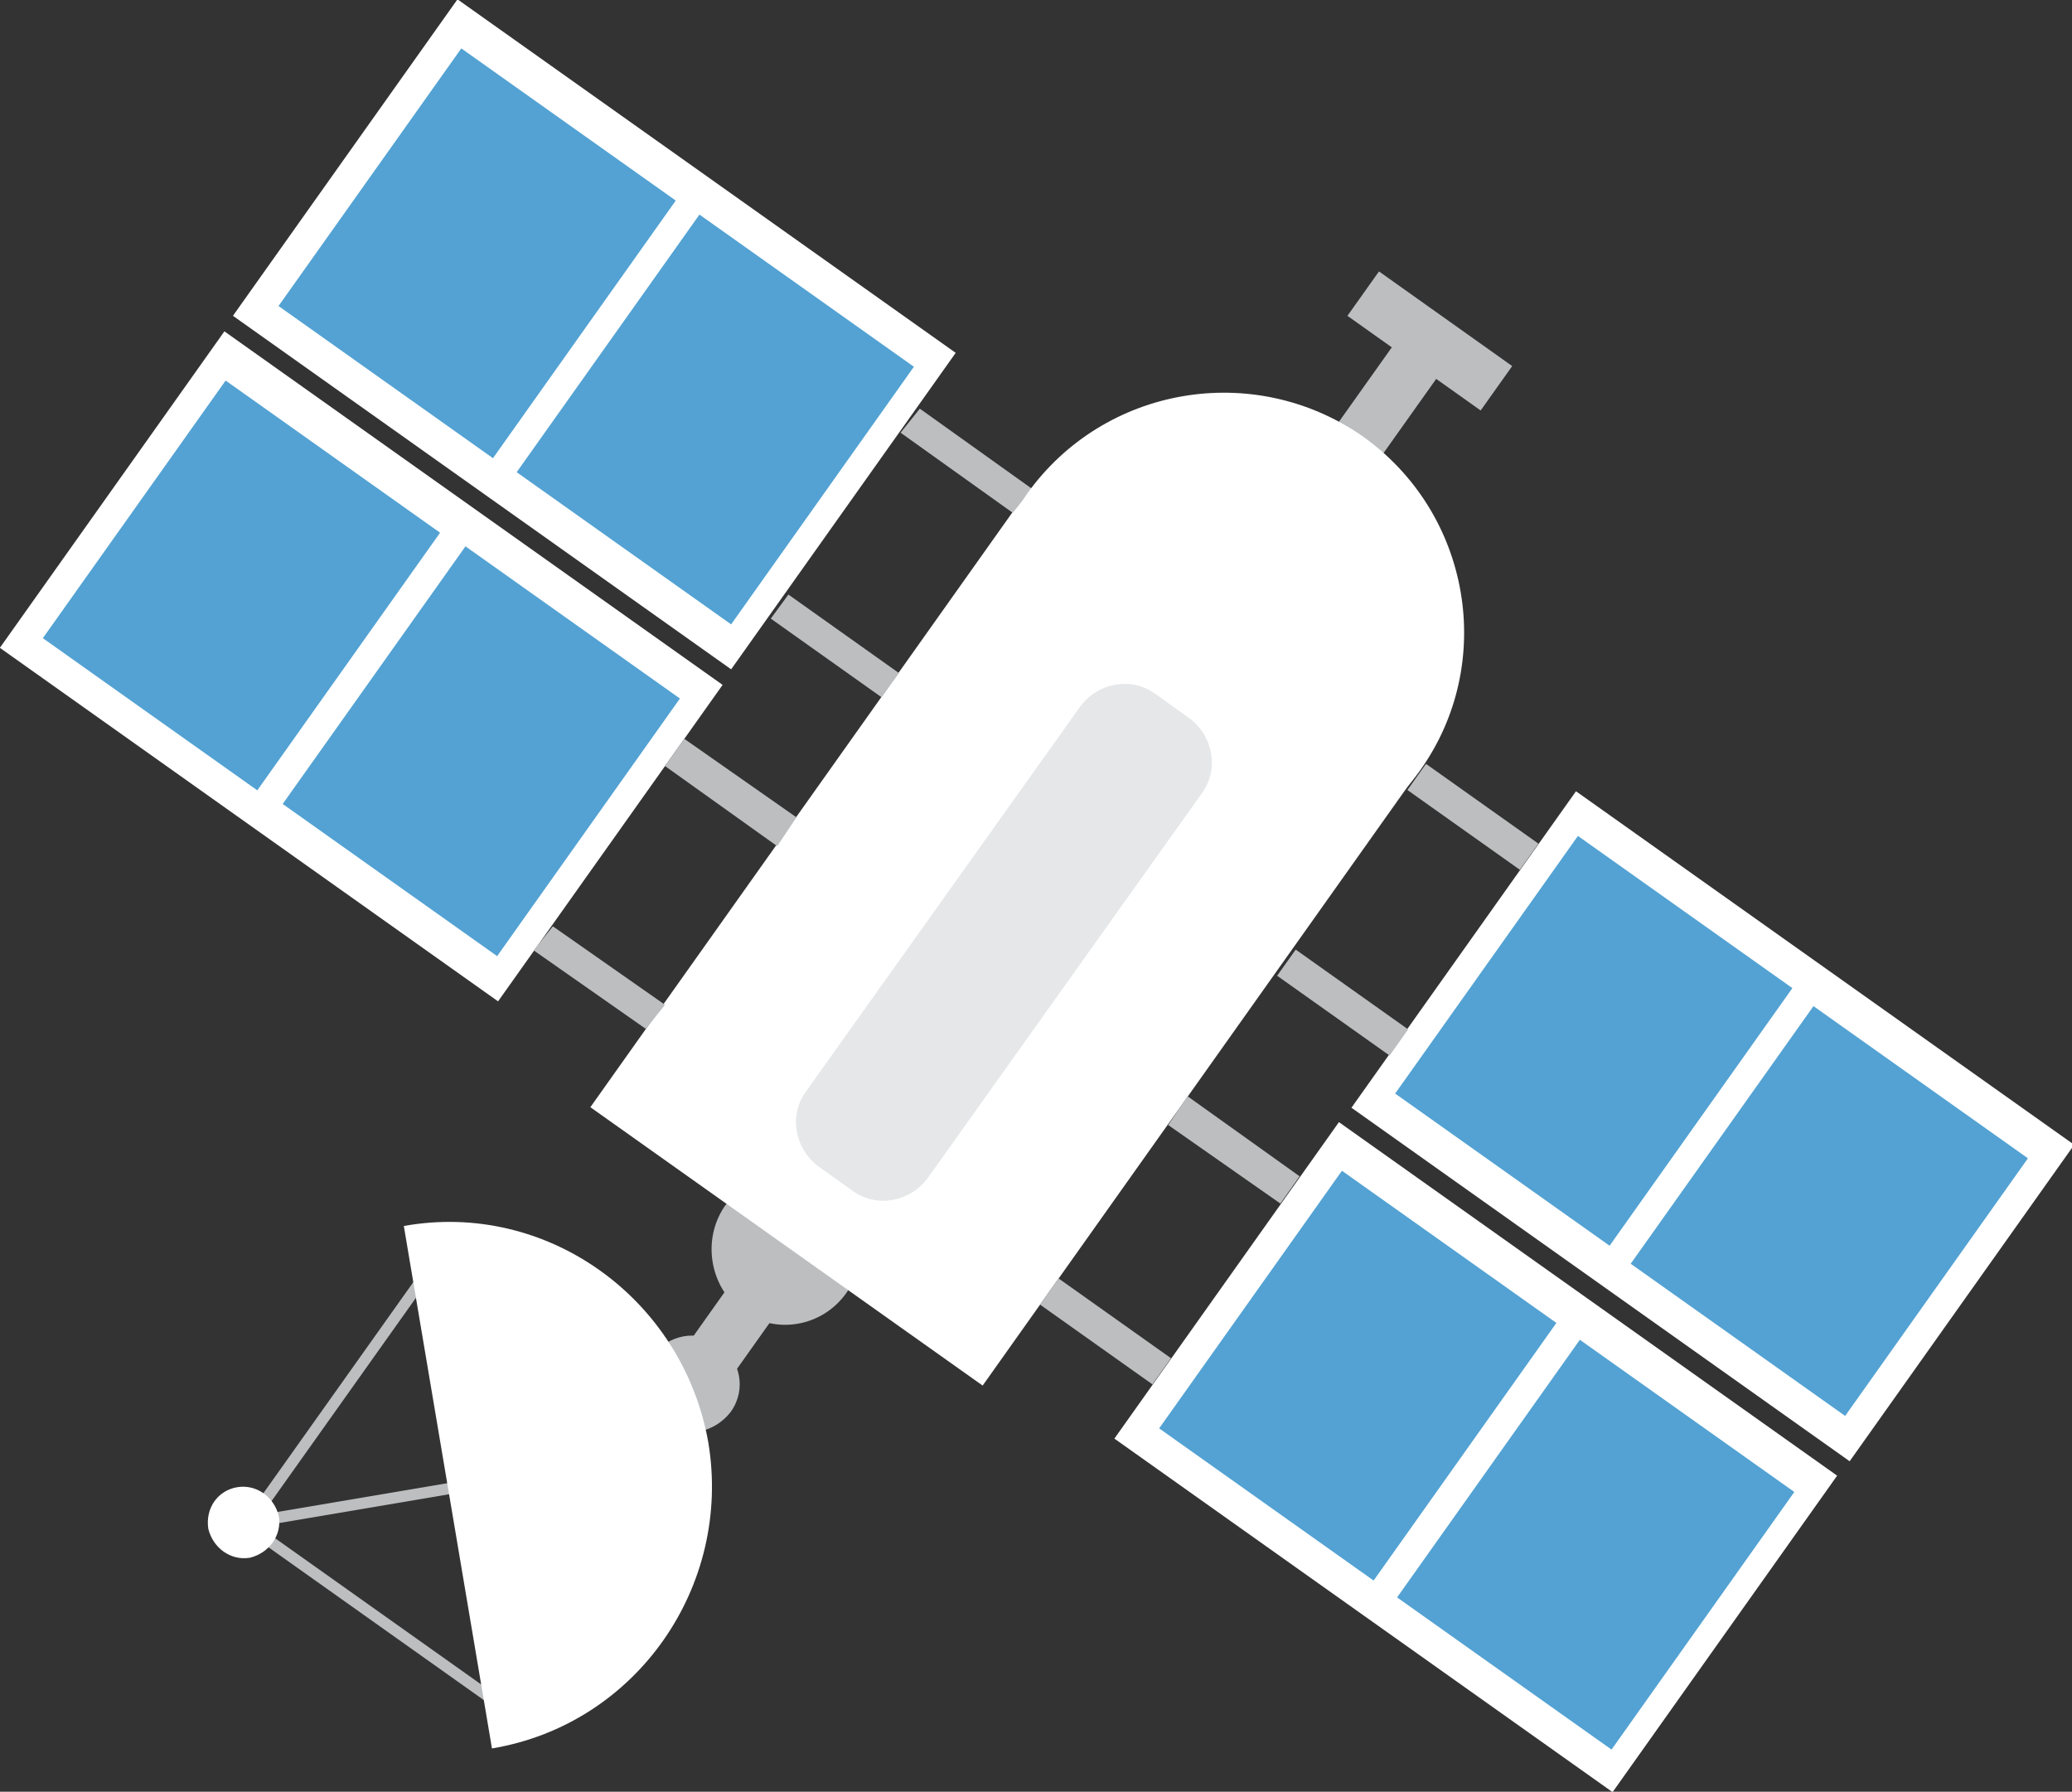 <?xml version="1.0" encoding="utf-8"?>
<!-- Generator: Adobe Illustrator 23.1.1, SVG Export Plug-In . SVG Version: 6.00 Build 0)  -->
<svg version="1.1" id="Layer_1" xmlns="http://www.w3.org/2000/svg" xmlns:xlink="http://www.w3.org/1999/xlink" x="0px" y="0px"
	 viewBox="0 0 129.3 111.8" style="enable-background:new 0 0 129.3 111.8;" xml:space="preserve">
<rect x="0" y="0" width="129.3" height="111.8" fill="#333333" stroke="none"/>
<style type="text/css">
	.st0{fill:#FFFFFF;}
	.st1{fill:#53A2D3;}
	.st2{fill:#BCBEC0;}
	.st3{fill:#E6E7E8;}
</style>
<g id="BACKGROUND">
</g>
<rect x="94.7" y="51.3" transform="matrix(0.579 -0.816 0.816 0.579 -12.357 116.693)" class="st0" width="24.2" height="38.1"/>
<rect x="89.6" y="56.8" transform="matrix(0.579 -0.816 0.816 0.579 -11.165 108.463)" class="st1" width="19.7" height="16.4"/>
<rect x="104.2" y="67.4" transform="matrix(0.579 -0.816 0.816 0.579 -13.569 124.859)" class="st1" width="19.7" height="16.4"/>
<rect x="25" y="1.8" transform="matrix(0.579 -0.816 0.816 0.579 -1.407 39.063)" class="st0" width="24.2" height="38.1"/>
<rect x="19.9" y="7.6" transform="matrix(0.579 -0.816 0.816 0.579 -0.343 30.933)" class="st1" width="19.7" height="16.4"/>
<rect x="34.8" y="18" transform="matrix(0.579 -0.816 0.816 0.579 -2.595 47.439)" class="st1" width="19.7" height="16.4"/>
<rect x="10.4" y="22.5" transform="matrix(0.579 -0.816 0.816 0.579 -24.39 35.882)" class="st0" width="24.2" height="38.1"/>
<rect x="5.2" y="28.3" transform="matrix(0.579 -0.816 0.816 0.579 -23.43 27.678)" class="st1" width="19.7" height="16.4"/>
<rect x="20.2" y="38.7" transform="matrix(0.579 -0.816 0.816 0.579 -25.634 44.242)" class="st1" width="19.7" height="16.4"/>
<rect x="79.9" y="71.9" transform="matrix(0.579 -0.816 0.816 0.579 -35.391 113.335)" class="st0" width="24.2" height="38.1"/>
<rect x="74.8" y="77.7" transform="matrix(0.579 -0.816 0.816 0.579 -34.377 105.177)" class="st1" width="19.7" height="16.4"/>
<rect x="89.6" y="88.2" transform="matrix(0.579 -0.816 0.816 0.579 -36.667 121.722)" class="st1" width="19.7" height="16.4"/>
<path class="st2" d="M40.7,84.6c1-1.3,2.8-1.7,4.2-0.7c1.3,1,1.7,2.8,0.7,4.2c-1,1.3-2.8,1.7-4.2,0.7C40,87.9,39.7,86.1,40.7,84.6z"
	/>
<path class="st2" d="M45.2,75.3c1.5-2.1,4.4-2.6,6.5-1.1s2.6,4.4,1.1,6.5s-4.4,2.6-6.5,1.1C44.3,80.3,43.8,77.4,45.2,75.3z"/>
<rect x="41" y="78.6" transform="matrix(0.579 -0.816 0.816 0.579 -45.455 72.513)" class="st2" width="13" height="3.4"/>
<rect x="78.9" y="24.9" transform="matrix(0.579 -0.815 0.815 0.579 14.252 80.885)" class="st2" width="13" height="3.4"/>
<rect x="87.5" y="16.1" transform="matrix(0.579 -0.815 0.815 0.579 20.301 81.698)" class="st2" width="3.4" height="10.2"/>
<rect x="39.1" y="43.5" transform="matrix(0.579 -0.816 0.816 0.579 -21.294 75.807)" class="st0" width="47.2" height="30"/>
<polygon class="st2" points="79.9,75.1 72.9,70.2 74.1,68.4 81.1,73.4 "/>
<rect x="67.9" y="78.8" transform="matrix(0.579 -0.816 0.816 0.579 -38.716 91.185)" class="st2" width="2" height="8.6"/>
<polygon class="st2" points="34.5,57.8 41.5,62.7 40.3,64.2 33.3,59.3 "/>
<polygon class="st2" points="42.7,46.1 49.7,51 48.5,52.8 41.5,47.8 "/>
<rect x="90.9" y="46.7" transform="matrix(0.579 -0.816 0.816 0.579 -2.91 96.431)" class="st2" width="2" height="8.6"/>
<rect x="82.7" y="58.3" transform="matrix(0.579 -0.816 0.816 0.579 -15.758 94.613)" class="st2" width="2" height="8.6"/>
<polygon class="st2" points="49.2,37.1 56.1,42 55,43.5 48.1,38.6 "/>
<polygon class="st2" points="57.4,25.5 64.4,30.5 63.2,32 56.2,27 "/>
<path class="st0" d="M88.6,48.1c-4.8,6.7-14.1,8.3-20.9,3.6c-6.7-4.8-8.3-14.1-3.6-20.9c4.8-6.7,14.1-8.3,20.9-3.6
	C91.8,32,93.4,41.4,88.6,48.1z"/>
<g>
	
		<rect x="23.1" y="90.7" transform="matrix(0.579 -0.816 0.816 0.579 -72.377 61.645)" class="st2" width="0.7" height="20.4"/>
</g>
<g>
	<rect x="11" y="86.7" transform="matrix(0.579 -0.815 0.815 0.579 -62.05 53.99)" class="st2" width="20.4" height="0.7"/>
</g>
<g>
	<rect x="15.1" y="93" transform="matrix(0.986 -0.167 0.167 0.986 -15.227 5.527)" class="st2" width="20.4" height="0.7"/>
</g>
<g>
	<path class="st0" d="M44.2,90c-1.6-9-10.1-15.1-19-13.5l5.5,32.6C39.7,107.6,45.7,99,44.2,90z"/>
</g>
<path class="st0" d="M14.8,92.8c1.2-0.2,2.3,0.6,2.6,1.8c0.2,1.2-0.6,2.3-1.8,2.6c-1.2,0.2-2.3-0.6-2.6-1.8
	C12.8,94.1,13.6,93,14.8,92.8z"/>
<path class="st3" d="M67.4,44.1c1.1-1.5,3.2-1.9,4.7-0.8l2.1,1.5c1.5,1.1,1.9,3.2,0.8,4.7l-17.1,24c-1.1,1.5-3.2,1.9-4.7,0.8
	l-2.1-1.5c-1.5-1.1-1.9-3.2-0.8-4.7L67.4,44.1z"/>
<g id="DESIGNED_BY_FREEPIK">
</g>
</svg>
